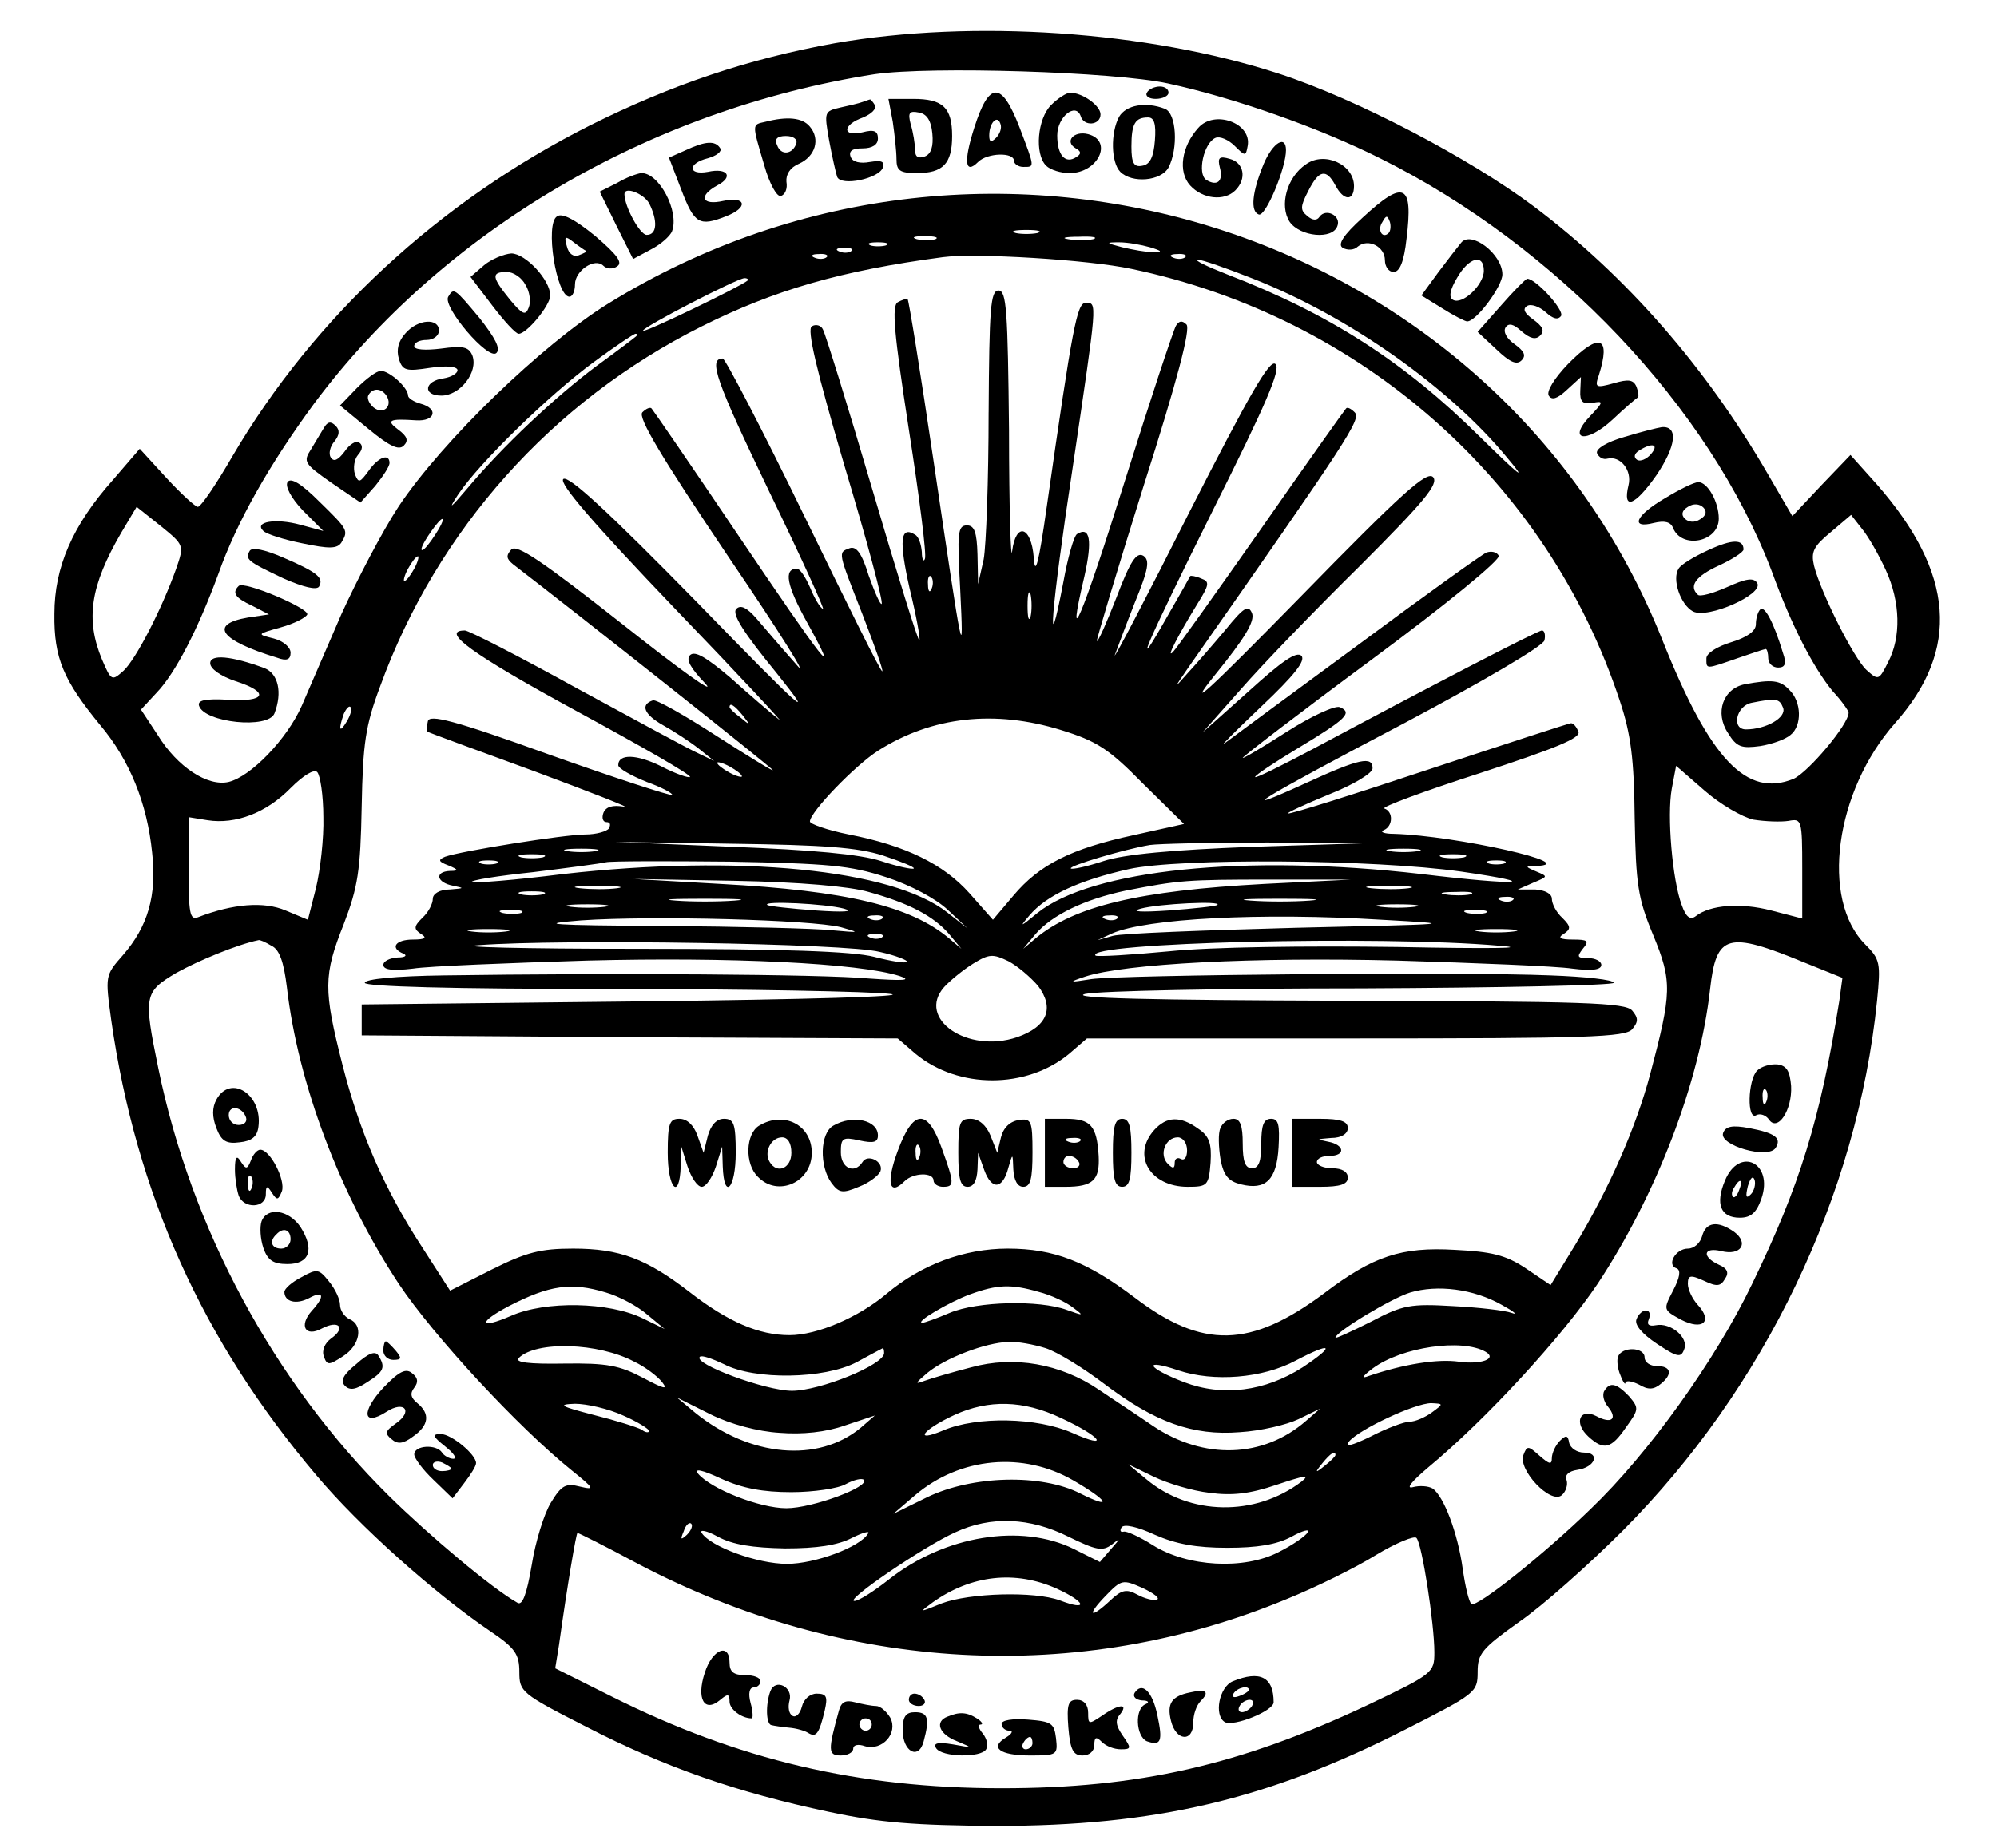 <?xml version="1.0" standalone="no"?>
<!DOCTYPE svg PUBLIC "-//W3C//DTD SVG 20010904//EN"
 "http://www.w3.org/TR/2001/REC-SVG-20010904/DTD/svg10.dtd">
<svg version="1.0" xmlns="http://www.w3.org/2000/svg"
 width="323pt" height="299pt" viewBox="0 0 323 299"
 preserveAspectRatio="xMidYMid meet">

<g transform="translate(0,299) scale(0.1,-0.1)"
fill="#000000" stroke="none">
<path d="M1350 2920 c-139 -25 -264 -67 -396 -133 -244 -123 -446 -310 -578
-535 -26 -45 -51 -82 -56 -82 -4 0 -27 21 -51 47 l-43 47 -43 -50 c-66 -74
-95 -142 -95 -217 -1 -72 15 -108 74 -180 48 -57 76 -127 84 -206 8 -70 -7
-120 -47 -166 -29 -33 -29 -33 -19 -106 40 -279 147 -518 332 -736 69 -82 191
-191 281 -252 40 -27 47 -37 47 -66 0 -32 3 -35 109 -89 126 -65 244 -106 391
-137 84 -18 139 -22 270 -23 258 0 439 42 663 156 114 58 117 60 117 93 0 30
7 38 67 81 38 26 113 93 168 148 229 230 379 542 411 857 6 61 5 67 -19 91
-73 73 -49 248 48 358 106 119 96 243 -29 386 l-43 48 -47 -49 -47 -50 -39 67
c-100 173 -229 321 -379 434 -104 78 -287 174 -413 215 -212 69 -495 88 -718
49z m539 -65 c110 -24 245 -72 343 -121 286 -142 533 -403 634 -669 32 -88 67
-155 98 -193 15 -16 26 -32 26 -35 0 -19 -65 -96 -89 -107 -76 -31 -135 31
-212 224 -265 666 -1085 928 -1705 545 -107 -66 -269 -223 -339 -328 -27 -41
-68 -120 -93 -175 -24 -56 -53 -122 -64 -148 -24 -54 -82 -114 -118 -123 -34
-8 -83 24 -115 76 l-27 41 25 27 c31 32 68 105 100 192 30 85 83 178 155 276
209 280 542 476 907 533 90 13 386 4 474 -15z m-211 -242 c-10 -2 -26 -2 -35
0 -10 3 -2 5 17 5 19 0 27 -2 18 -5z m-165 -10 c-7 -2 -21 -2 -30 0 -10 3 -4
5 12 5 17 0 24 -2 18 -5z m255 0 c-10 -2 -28 -2 -40 0 -13 2 -5 4 17 4 22 1
32 -1 23 -4z m-335 -10 c-7 -2 -19 -2 -25 0 -7 3 -2 5 12 5 14 0 19 -2 13 -5z
m427 -3 c20 -6 21 -8 5 -8 -11 0 -33 4 -50 8 -27 7 -27 8 -5 8 14 0 36 -4 50
-8z m-483 -6 c-3 -3 -12 -4 -19 -1 -8 3 -5 6 6 6 11 1 17 -2 13 -5z m-40 -10
c-3 -3 -12 -4 -19 -1 -8 3 -5 6 6 6 11 1 17 -2 13 -5z m493 -19 c372 -78 673
-344 790 -699 18 -54 23 -94 24 -190 2 -107 5 -129 30 -189 31 -75 30 -93 -5
-225 -23 -86 -65 -182 -120 -274 l-41 -67 -40 27 c-33 22 -56 27 -115 30 -86
5 -132 -10 -211 -70 -119 -89 -197 -91 -307 -7 -77 58 -130 79 -205 79 -71 0
-140 -26 -196 -73 -45 -38 -112 -67 -157 -67 -49 0 -99 21 -162 70 -70 54
-113 70 -188 70 -53 0 -76 -6 -132 -34 l-67 -34 -45 70 c-62 95 -101 186 -129
295 -31 122 -31 145 2 228 23 60 27 86 29 190 2 103 6 131 30 195 92 253 278
461 520 582 118 59 225 90 390 112 52 7 235 -4 305 -19z m87 19 c-3 -3 -12 -4
-19 -1 -8 3 -5 6 6 6 11 1 17 -2 13 -5z m110 -35 c155 -61 318 -176 412 -291
32 -38 20 -29 -45 35 -122 121 -243 199 -409 263 -33 13 -54 23 -48 24 7 0 47
-14 90 -31z m-818 -3 c-10 -9 -169 -86 -169 -81 0 6 151 84 164 85 5 0 7 -2 5
-4z m-180 -90 c-2 -2 -31 -24 -64 -48 -67 -50 -152 -130 -209 -198 -28 -33
-32 -36 -15 -10 34 51 147 161 219 214 34 25 65 46 68 46 3 0 3 -2 1 -4z
m-744 -376 c-24 -67 -65 -146 -85 -165 -19 -17 -20 -17 -35 18 -27 65 -19 119
31 205 l25 42 39 -31 c38 -31 38 -31 25 -69z m2765 -2 c24 -52 25 -109 4 -149
-15 -30 -16 -30 -35 -13 -20 18 -74 125 -85 169 -5 22 -1 31 27 54 l33 28 18
-23 c10 -12 27 -42 38 -66z m-2346 57 c-9 -14 -18 -25 -21 -25 -5 0 5 18 20
38 17 22 18 13 1 -13z m-34 -55 c-6 -11 -13 -20 -16 -20 -2 0 0 9 6 20 6 11
13 20 16 20 2 0 0 -9 -6 -20z m-109 -247 c-12 -20 -14 -14 -5 12 4 9 9 14 11
11 3 -2 0 -13 -6 -23z m-38 -155 c1 -34 -5 -86 -12 -115 l-13 -51 -36 15 c-35
15 -85 11 -142 -11 -13 -5 -15 7 -15 78 l0 84 31 -5 c45 -7 95 12 134 52 21
21 38 31 43 26 5 -5 10 -38 10 -73z m2313 -4 c19 -3 44 -4 57 -2 21 4 22 2 22
-77 l0 -81 -50 13 c-50 13 -99 9 -122 -9 -9 -7 -16 -2 -23 18 -15 40 -24 144
-16 188 l7 37 46 -40 c25 -22 61 -43 79 -47z m-2397 -204 c13 -6 20 -26 25
-67 18 -156 86 -336 181 -480 56 -84 193 -232 280 -302 36 -29 38 -32 13 -26
-23 6 -30 2 -47 -26 -11 -18 -25 -63 -31 -101 -8 -47 -15 -66 -23 -61 -41 23
-143 109 -208 173 -186 184 -320 433 -373 692 -24 117 -23 123 29 154 36 20
99 46 133 53 2 1 11 -3 21 -9z m2479 -27 l62 -25 -5 -37 c-31 -193 -64 -299
-141 -458 -59 -123 -168 -275 -261 -364 -75 -73 -184 -160 -193 -154 -4 3 -10
28 -14 56 -8 59 -31 119 -49 131 -7 4 -21 5 -32 2 -12 -3 -1 10 25 32 93 77
217 212 274 297 95 144 165 325 182 477 10 89 28 94 152 43z m-1938 -534 c21
-6 51 -22 66 -35 l29 -24 -35 17 c-55 27 -158 29 -214 4 -51 -22 -54 -11 -3
16 66 34 101 39 157 22z m700 1 c20 -5 45 -17 55 -25 19 -14 18 -14 -10 -4
-44 16 -144 14 -189 -5 -21 -9 -41 -16 -44 -16 -14 0 44 34 77 46 44 16 66 17
111 4z m749 -21 c20 -11 27 -17 16 -13 -11 4 -54 9 -95 11 -68 4 -81 2 -132
-25 -32 -16 -58 -28 -58 -26 0 9 91 64 121 73 44 13 102 6 148 -20z m-1403
-92 c17 -8 37 -23 45 -33 10 -13 3 -11 -31 7 -38 20 -58 24 -128 23 -57 -1
-80 2 -73 9 28 28 129 25 187 -6z m665 22 c19 -6 61 -32 94 -57 83 -63 144
-85 220 -79 34 2 76 12 95 21 l35 17 -23 -20 c-69 -60 -165 -63 -247 -8 -26
18 -66 44 -88 59 -62 42 -137 55 -206 36 -31 -8 -65 -18 -76 -22 -16 -6 -15
-4 5 13 29 24 94 49 131 50 14 1 41 -4 60 -10z m712 -6 c19 -11 -7 -21 -43
-16 -35 5 -90 -4 -146 -23 -13 -5 -11 -1 6 12 47 35 145 49 183 27z m-973 -2
c0 -19 -104 -61 -149 -61 -43 0 -161 44 -149 55 3 3 20 -3 39 -12 50 -26 162
-24 214 3 22 12 41 22 43 23 1 0 2 -3 2 -8z m677 -23 c-61 -39 -129 -48 -192
-24 -60 23 -68 39 -9 19 57 -19 136 -13 190 16 59 31 65 25 11 -11z m-846
-106 c37 -3 75 1 106 12 l48 16 -23 -20 c-69 -57 -179 -47 -267 24 l-30 25 54
-27 c32 -16 77 -28 112 -30z m-253 28 c23 -10 42 -22 42 -25 0 -3 -6 -3 -12 2
-7 4 -42 15 -78 24 -54 14 -59 17 -30 18 19 0 54 -8 78 -19z m708 -4 c65 -30
81 -52 18 -24 -57 25 -154 27 -208 4 -50 -21 -34 1 18 25 55 25 111 24 172 -5z
m600 9 c-11 -8 -27 -15 -36 -15 -9 0 -38 -11 -63 -24 -31 -15 -43 -18 -35 -8
17 20 107 62 133 62 20 -1 20 -1 1 -15z m-156 -69 c0 -2 -8 -10 -17 -17 -16
-13 -17 -12 -4 4 13 16 21 21 21 13z m-424 -41 c57 -33 65 -48 11 -21 -63 32
-174 29 -247 -6 l-55 -27 35 30 c73 62 175 71 256 24z m-456 -19 c36 0 76 6
88 13 13 7 26 10 29 7 11 -11 -83 -46 -125 -46 -43 0 -122 31 -143 56 -7 9 7
6 37 -8 35 -16 68 -22 114 -22z m676 -1 c36 -5 65 -2 109 13 45 15 55 17 40 5
-75 -57 -181 -55 -251 4 l-29 24 41 -20 c23 -11 63 -23 90 -26z m-845 -68
c-10 -9 -11 -8 -5 6 3 10 9 15 12 12 3 -3 0 -11 -7 -18z m617 -3 c45 -22 55
-24 70 -13 15 12 15 11 -1 -7 l-18 -21 -42 21 c-85 42 -209 22 -299 -49 -24
-19 -49 -35 -56 -35 -17 0 112 88 163 111 58 27 121 24 183 -7z m257 -18 c48
0 80 5 104 18 18 10 30 13 26 7 -3 -6 -25 -21 -47 -32 -56 -29 -147 -24 -203
11 -22 14 -44 24 -48 22 -5 -1 -6 2 -3 7 4 6 26 1 54 -12 34 -15 67 -21 117
-21z m-715 -1 c51 0 85 5 108 17 18 9 30 12 26 7 -13 -22 -86 -49 -131 -49
-48 0 -124 28 -138 50 -4 6 8 4 26 -6 24 -13 56 -18 109 -19z m-238 -25 c335
-176 712 -197 1049 -57 47 19 112 51 144 71 33 20 63 32 66 28 9 -9 29 -139
29 -185 0 -33 -2 -35 -107 -85 -208 -98 -372 -135 -593 -135 -232 0 -426 46
-630 148 l-92 46 6 37 c14 100 28 182 30 182 2 0 46 -22 98 -50z m677 -40 c48
-22 52 -37 5 -19 -41 15 -146 12 -191 -5 -37 -15 -37 -15 -14 2 62 44 133 52
200 22z m162 -18 c-5 -2 -20 2 -31 8 -18 10 -26 8 -44 -9 -33 -31 -39 -25 -8
7 26 27 28 27 60 13 19 -9 29 -17 23 -19z"/>
<path d="M1855 2840 c-3 -5 3 -10 14 -10 12 0 21 5 21 10 0 6 -6 10 -14 10 -8
0 -18 -4 -21 -10z"/>
<path d="M1576 2784 c-18 -56 -15 -77 6 -56 15 15 58 16 58 2 0 -5 7 -10 15
-10 19 0 19 -2 -6 64 -29 75 -49 75 -73 0z m35 -17 c-8 -8 -11 -7 -11 4 0 20
13 34 18 19 3 -7 -1 -17 -7 -23z"/>
<path d="M1700 2820 c-22 -22 -27 -79 -8 -98 7 -7 24 -12 38 -12 46 0 71 52
30 63 -23 6 -39 -12 -20 -23 9 -5 9 -9 1 -14 -18 -12 -31 3 -31 35 0 30 30 54
38 31 5 -17 32 -15 32 3 0 14 -29 35 -49 35 -6 0 -20 -9 -31 -20z"/>
<path d="M1395 2825 c-5 -2 -22 -6 -36 -9 -26 -6 -26 -7 -18 -53 5 -27 11 -53
13 -59 6 -16 68 -3 74 15 3 10 -2 12 -21 9 -16 -3 -28 0 -31 8 -4 10 3 14 19
14 16 0 25 6 25 16 0 12 -6 15 -25 10 -33 -8 -33 12 1 24 14 6 22 14 19 20 -3
5 -7 10 -8 9 -1 0 -6 -2 -12 -4z"/>
<path d="M1444 2793 c3 -21 6 -48 6 -60 0 -19 5 -23 33 -23 42 0 57 15 57 60
0 46 -15 60 -63 60 l-40 0 7 -37z m64 -19 c2 -21 -2 -33 -12 -37 -11 -4 -16
-1 -16 11 0 9 -3 28 -7 41 -5 19 -2 22 13 19 13 -2 20 -13 22 -34z"/>
<path d="M1810 2801 c-14 -26 -13 -74 2 -89 19 -19 66 -15 78 7 16 31 13 88
-6 95 -31 12 -63 6 -74 -13z m58 -38 c-2 -27 -8 -39 -20 -41 -14 -3 -18 4 -18
31 0 37 6 47 27 47 10 0 13 -11 11 -37z"/>
<path d="M1238 2793 c-22 -5 -22 -2 -2 -70 9 -32 21 -52 27 -50 7 2 11 12 9
23 -1 12 6 23 20 29 27 12 35 40 18 60 -12 15 -37 17 -72 8z m50 -35 c-6 -18
-25 -20 -31 -3 -5 10 0 15 14 15 12 0 19 -5 17 -12z"/>
<path d="M1938 2783 c-27 -30 -33 -71 -13 -93 20 -22 55 -26 73 -8 19 19 14
45 -9 51 -17 5 -20 2 -16 -14 6 -22 -4 -31 -22 -20 -15 10 -4 60 15 68 7 3 21
-3 31 -13 17 -17 18 -17 21 0 7 37 -54 59 -80 29z"/>
<path d="M1109 2747 l-27 -12 20 -52 c21 -55 29 -60 72 -43 37 14 33 33 -4 25
-35 -8 -41 8 -10 25 27 14 17 29 -15 22 -33 -6 -33 14 0 22 14 4 23 11 20 16
-8 13 -24 12 -56 -3z"/>
<path d="M2044 2725 c-19 -46 -22 -77 -8 -82 11 -4 44 75 44 104 0 25 -21 13
-36 -22z"/>
<path d="M2112 2724 c-31 -21 -43 -67 -26 -93 17 -24 69 -29 77 -7 7 17 -19
30 -29 15 -4 -6 -11 -6 -20 2 -11 9 -11 15 2 40 17 34 29 37 44 9 13 -25 30
-26 30 -1 0 35 -48 57 -78 35z"/>
<path d="M998 2694 l-28 -14 27 -55 27 -54 28 15 c16 8 32 22 35 30 12 32 -21
95 -50 94 -7 -1 -24 -7 -39 -16z m52 -33 c14 -28 13 -51 -4 -51 -11 0 -36 46
-36 66 0 13 31 1 40 -15z"/>
<path d="M2204 2638 c-32 -29 -41 -44 -32 -49 7 -4 18 -4 24 2 17 14 44 0 44
-22 0 -10 6 -19 14 -19 10 0 17 17 21 54 11 89 -4 96 -71 34z m42 -25 c-10
-10 -19 5 -10 18 6 11 8 11 12 0 2 -7 1 -15 -2 -18z"/>
<path d="M901 2640 c-20 -12 -1 -130 20 -130 5 0 9 9 9 20 0 22 32 44 46 30 5
-5 15 -6 22 -1 10 6 0 19 -35 49 -33 27 -54 38 -62 32z m47 -56 c2 -1 -4 -4
-12 -7 -8 -3 -16 2 -19 14 -5 17 -3 18 11 7 9 -7 18 -13 20 -14z"/>
<path d="M2363 2597 c-5 -6 -22 -28 -37 -48 l-27 -37 34 -21 c19 -12 37 -21
40 -21 15 0 57 57 57 76 0 33 -51 72 -67 51z m37 -45 c0 -23 -35 -56 -50 -47
-7 4 -5 16 7 36 19 33 43 39 43 11z"/>
<path d="M783 2561 l-22 -19 35 -46 c19 -25 38 -46 43 -46 13 0 51 46 51 62 0
25 -40 68 -63 68 -12 -1 -32 -9 -44 -19z m67 -32 c7 -11 9 -28 5 -37 -5 -13
-10 -11 -30 13 -30 37 -31 45 -5 45 10 0 24 -9 30 -21z"/>
<path d="M2428 2496 l-38 -43 30 -28 c22 -21 33 -26 41 -18 8 8 4 15 -11 26
-13 9 -19 20 -15 27 5 8 13 6 26 -6 14 -12 23 -14 30 -7 8 8 4 15 -11 26 -14
10 -18 17 -10 22 6 4 20 -1 30 -10 12 -11 20 -13 25 -6 5 10 -42 61 -55 60 -3
-1 -22 -20 -42 -43z"/>
<path d="M725 2510 c-10 -16 65 -104 78 -91 7 7 -2 24 -27 56 -41 49 -42 50
-51 35z"/>
<path d="M656 2451 c-12 -13 -15 -27 -11 -41 6 -20 12 -21 51 -15 27 4 44 2
44 -4 0 -5 -10 -11 -22 -13 -32 -4 -35 -28 -4 -28 30 0 60 38 50 65 -6 14 -15
16 -51 11 -25 -3 -43 -2 -43 4 0 6 9 10 20 10 11 0 20 7 20 15 0 21 -34 19
-54 -4z"/>
<path d="M2536 2401 c-22 -23 -35 -44 -31 -51 5 -8 14 -5 29 9 l23 21 -1 -22
c-1 -18 4 -22 19 -20 19 4 19 2 -3 -21 -38 -40 -6 -45 36 -6 20 19 39 35 41
36 2 1 1 9 -2 17 -5 12 -13 13 -37 6 -29 -8 -31 -7 -24 13 20 63 1 70 -50 18z"/>
<path d="M577 2362 l-27 -28 46 -38 c34 -28 49 -35 57 -27 8 8 6 15 -9 26 -20
15 -15 18 29 15 31 -2 37 19 7 27 -11 3 -20 9 -20 13 0 13 -30 40 -44 40 -7 0
-24 -13 -39 -28z m48 -12 c11 -17 -5 -32 -21 -19 -7 6 -11 15 -8 20 7 12 21
11 29 -1z"/>
<path d="M524 2298 c-4 -7 -14 -23 -21 -35 -13 -20 -11 -23 33 -54 l47 -32 24
27 c12 15 23 31 23 37 0 16 -18 10 -34 -13 -14 -19 -16 -20 -22 -5 -3 10 -1
24 5 31 8 9 8 16 2 20 -5 4 -16 -3 -24 -15 -10 -13 -17 -17 -22 -9 -4 6 -1 18
6 26 8 10 9 18 2 25 -8 8 -13 7 -19 -3z"/>
<path d="M2627 2283 c-28 -8 -46 -19 -44 -26 3 -7 10 -11 17 -9 21 5 40 -19
34 -43 -10 -41 10 -34 45 16 32 47 36 80 9 78 -7 -1 -35 -8 -61 -16z m43 -28
c-7 -8 -17 -12 -22 -9 -6 4 -5 10 3 15 22 14 33 10 19 -6z"/>
<path d="M465 2210 c-4 -7 6 -26 25 -46 l33 -33 -37 10 c-40 11 -76 5 -60 -10
5 -5 33 -14 63 -20 43 -9 56 -9 63 1 12 20 11 21 -36 67 -29 29 -46 39 -51 31z"/>
<path d="M2693 2184 c-48 -28 -57 -50 -18 -40 17 4 27 2 31 -8 14 -35 74 -23
74 15 0 27 -18 59 -33 59 -7 0 -31 -12 -54 -26z m57 -34 c-9 -6 -19 -5 -25 1
-6 6 -5 13 5 19 9 6 19 5 25 -1 6 -6 5 -13 -5 -19z"/>
<path d="M2763 2100 c-22 -10 -44 -23 -48 -30 -11 -17 3 -58 23 -69 24 -13
116 28 104 46 -6 9 -18 7 -49 -7 -23 -10 -44 -16 -47 -12 -15 14 -3 30 34 47
22 10 40 22 40 26 0 17 -18 17 -57 -1z"/>
<path d="M404 2099 c-8 -14 -4 -17 55 -45 32 -14 53 -19 57 -13 8 14 -2 23
-58 47 -30 13 -50 17 -54 11z"/>
<path d="M386 2042 c-11 -11 -6 -19 22 -32 l27 -14 -34 -5 c-64 -11 -45 -37
47 -65 16 -6 22 -3 22 8 0 9 -12 19 -27 23 -28 7 -28 7 11 18 22 6 41 16 43
21 3 10 -103 55 -111 46z"/>
<path d="M2847 2004 c-4 -4 -7 -15 -7 -24 0 -11 -14 -21 -40 -29 -23 -7 -40
-18 -40 -26 0 -18 -2 -18 50 0 23 8 44 15 46 15 2 0 4 -7 4 -15 0 -8 7 -15 16
-15 11 0 14 6 8 23 -15 50 -30 78 -37 71z"/>
<path d="M340 1917 c0 -9 17 -21 41 -29 56 -18 49 -34 -12 -30 -38 2 -50 -1
-47 -10 9 -27 112 -38 122 -12 13 34 6 64 -16 73 -54 20 -88 23 -88 8z"/>
<path d="M2822 1883 c-35 -7 -49 -46 -27 -79 14 -23 22 -25 52 -21 19 3 41 11
49 18 19 15 18 54 -2 73 -15 16 -28 17 -72 9z m62 -38 c6 -16 -28 -35 -60 -35
-24 0 -16 38 9 43 40 8 45 7 51 -8z"/>
<path d="M1599 2323 c0 -109 -4 -216 -8 -238 l-9 -40 -1 48 c-1 36 -5 47 -17
47 -15 0 -16 -12 -11 -102 6 -125 5 -118 -43 206 -21 142 -40 260 -42 262 -2
1 -9 -1 -16 -5 -10 -6 -6 -50 18 -206 17 -109 29 -203 26 -209 -2 -6 -5 -1 -5
11 -1 12 -5 25 -11 28 -24 15 -26 -10 -9 -86 11 -45 18 -83 16 -85 -2 -2 -36
108 -76 244 -40 136 -76 252 -80 259 -3 7 -12 9 -18 5 -8 -5 7 -69 53 -226 36
-120 63 -220 60 -223 -2 -2 -11 18 -21 46 -11 36 -20 48 -31 44 -19 -7 -19 -5
21 -107 19 -49 34 -91 32 -92 -2 -2 -58 111 -126 251 -68 140 -128 255 -132
255 -24 0 -11 -36 75 -215 52 -107 91 -193 87 -190 -5 2 -14 18 -21 35 -7 16
-16 30 -21 30 -22 0 -17 -27 17 -88 54 -98 31 -70 -116 148 -72 107 -134 197
-136 199 -2 3 -9 0 -15 -6 -8 -8 31 -73 140 -235 83 -122 132 -201 109 -173
-24 27 -53 61 -65 75 -15 17 -25 22 -32 15 -8 -8 12 -39 66 -105 64 -80 44
-63 -129 115 -144 147 -209 207 -217 200 -7 -7 47 -70 181 -210 106 -110 181
-191 168 -179 -14 11 -49 41 -79 68 -38 32 -57 44 -65 36 -7 -7 1 -21 25 -46
18 -20 -42 23 -134 96 -131 103 -171 130 -180 121 -9 -10 -8 -15 3 -24 103
-79 420 -330 420 -333 0 -2 -42 24 -92 56 -51 33 -97 59 -102 57 -21 -7 -14
-23 16 -40 18 -10 44 -27 58 -38 l25 -20 -25 12 c-14 6 -102 54 -196 105 -94
52 -176 94 -182 94 -41 0 11 -38 178 -129 105 -57 189 -105 186 -108 -2 -2
-23 5 -46 17 -40 20 -70 21 -70 2 0 -5 21 -17 46 -27 25 -9 43 -19 41 -21 -2
-2 -91 27 -198 65 -155 56 -195 66 -197 54 -2 -8 -2 -16 0 -17 1 -1 80 -30
173 -64 94 -35 158 -60 144 -57 -18 3 -29 0 -33 -10 -3 -8 -1 -15 5 -15 6 0 7
-4 4 -10 -3 -5 -21 -10 -38 -10 -34 0 -202 -27 -227 -36 -12 -5 -11 -8 5 -14
17 -7 17 -9 3 -9 -26 -1 -22 -19 5 -24 19 -4 18 -4 -5 -6 -17 0 -28 -7 -28
-15 0 -8 -7 -22 -17 -31 -14 -14 -14 -18 -2 -26 10 -6 7 -9 -13 -9 -29 0 -38
-14 -15 -23 6 -3 2 -6 -10 -6 -13 -1 -23 -6 -23 -12 0 -8 15 -10 48 -6 26 4
153 9 282 13 230 6 439 -4 505 -25 21 -7 7 -8 -50 -4 -76 7 -417 9 -687 5 -78
-1 -128 -6 -128 -12 0 -6 139 -10 398 -10 218 0 422 -4 452 -8 32 -4 -136 -9
-400 -12 l-455 -5 0 -25 0 -25 434 -3 433 -2 29 -25 c69 -57 179 -57 248 0
l29 25 435 0 c374 0 436 2 447 15 10 12 10 18 0 30 -11 13 -76 15 -469 16
-309 1 -443 4 -416 11 22 5 223 9 448 9 224 1 407 5 407 9 0 5 -46 10 -102 12
-143 6 -694 1 -743 -6 -37 -6 -37 -5 -10 4 64 21 273 32 505 26 129 -4 256 -9
283 -13 32 -4 47 -2 47 6 0 6 -10 11 -21 11 -18 0 -19 2 -9 15 11 13 8 15 -16
15 -21 0 -25 3 -15 9 12 8 12 12 -2 26 -10 9 -17 23 -17 31 0 8 -11 14 -27 15
l-28 0 25 11 c24 10 24 10 5 18 -19 8 -19 9 0 9 75 3 -130 49 -230 52 -16 0
-24 3 -17 6 15 6 16 30 1 35 -6 2 64 28 154 57 122 40 164 57 160 67 -3 8 -8
14 -12 14 -3 0 -107 -34 -231 -75 -123 -41 -225 -73 -227 -71 -2 1 28 15 67
31 38 15 70 34 70 42 0 20 -21 16 -106 -23 -127 -58 -79 -28 159 97 128 68
223 124 225 133 2 9 0 16 -4 16 -7 0 -182 -91 -371 -192 -51 -27 -93 -48 -93
-45 0 3 32 24 70 47 78 47 88 57 67 66 -8 3 -47 -15 -86 -40 -39 -25 -71 -44
-71 -42 0 2 95 75 210 160 119 88 208 161 204 167 -3 6 -12 8 -20 5 -7 -3
-102 -71 -211 -152 -109 -80 -205 -151 -213 -157 -8 -6 19 21 60 60 53 50 72
74 65 82 -8 8 -32 -9 -85 -57 l-75 -67 62 70 c34 39 120 128 192 199 105 105
128 133 119 144 -10 11 -50 -25 -216 -195 -149 -152 -186 -186 -137 -125 48
59 65 87 60 100 -6 14 -13 10 -43 -27 -21 -25 -48 -56 -61 -70 -23 -26 -23
-26 1 9 261 373 280 402 269 413 -6 6 -12 9 -14 6 -2 -2 -64 -89 -137 -194
-73 -104 -137 -194 -143 -200 -12 -12 9 28 39 77 20 32 21 37 7 42 -9 4 -17 5
-18 4 -1 -2 -16 -29 -34 -60 -66 -117 -38 -52 71 167 85 170 110 227 101 236
-9 9 -42 -49 -138 -237 -69 -137 -124 -242 -122 -234 3 8 17 46 32 84 23 56
25 70 14 77 -11 6 -21 -9 -43 -67 -16 -41 -30 -73 -32 -71 -1 1 33 115 76 252
54 169 76 253 69 260 -7 7 -12 6 -17 -2 -4 -7 -41 -118 -82 -249 -71 -226 -97
-287 -66 -156 13 58 9 81 -12 68 -5 -3 -15 -38 -22 -77 -28 -146 -20 -46 15
185 40 271 40 266 21 266 -14 0 -21 -36 -63 -330 -13 -92 -19 -114 -21 -82 -4
51 -29 58 -35 10 -2 -18 -5 69 -5 195 -2 194 -4 227 -17 227 -13 0 -15 -29
-16 -197z m-92 -285 c-3 -8 -6 -5 -6 6 -1 11 2 17 5 13 3 -3 4 -12 1 -19z
m160 -45 c-3 -10 -5 -2 -5 17 0 19 2 27 5 18 2 -10 2 -26 0 -35z m-466 -160
c13 -16 12 -17 -3 -4 -10 7 -18 15 -18 17 0 8 8 3 21 -13z m515 -24 c58 -18
77 -30 133 -87 l66 -65 -81 -18 c-102 -22 -153 -48 -195 -98 l-33 -39 -38 43
c-42 47 -103 77 -195 95 -35 7 -63 17 -63 21 0 15 73 91 111 115 87 55 188 66
295 33z m-516 -75 c0 -2 -9 0 -20 6 -11 6 -20 13 -20 16 0 2 9 0 20 -6 11 -6
20 -13 20 -16z m228 -128 c30 -10 52 -19 50 -21 -2 -2 -26 3 -53 12 -34 11
-111 18 -240 23 l-190 8 190 -3 c147 -2 202 -6 243 -19z m597 14 c-130 -5
-206 -12 -240 -23 -27 -9 -51 -14 -53 -12 -4 4 86 31 128 38 14 2 99 4 190 4
l165 -1 -190 -6z m-1062 -7 c-13 -2 -33 -2 -45 0 -13 2 -3 4 22 4 25 0 35 -2
23 -4z m1330 0 c-13 -2 -33 -2 -45 0 -13 2 -3 4 22 4 25 0 35 -2 23 -4z
m-1415 -10 c-10 -2 -26 -2 -35 0 -10 3 -2 5 17 5 19 0 27 -2 18 -5z m1490 0
c-10 -2 -26 -2 -35 0 -10 3 -2 5 17 5 19 0 27 -2 18 -5z m-1565 -10 c-7 -2
-19 -2 -25 0 -7 3 -2 5 12 5 14 0 19 -2 13 -5z m630 -22 c40 -13 81 -35 100
-53 l32 -30 -33 26 c-89 70 -337 94 -621 62 -79 -10 -145 -15 -148 -13 -2 3
42 10 99 16 57 7 110 14 118 16 8 2 98 2 200 1 159 -3 195 -6 253 -25z m930 9
c138 -20 94 -23 -64 -4 -286 33 -534 7 -621 -63 -28 -23 -30 -24 -13 -4 28 33
81 57 161 75 82 18 395 16 537 -4z m70 13 c-7 -2 -19 -2 -25 0 -7 3 -2 5 12 5
14 0 19 -2 13 -5z m-1028 -46 c65 -18 105 -39 130 -68 l20 -24 -20 17 c-62 52
-165 77 -370 88 l-140 8 165 -3 c103 -2 184 -9 215 -18z m640 13 c-204 -11
-307 -36 -370 -88 l-20 -17 20 24 c27 31 79 56 145 70 87 17 98 18 235 18
l130 0 -140 -7z m-1047 -7 c-15 -2 -42 -2 -60 0 -18 2 -6 4 27 4 33 0 48 -2
33 -4z m1280 0 c-15 -2 -42 -2 -60 0 -18 2 -6 4 27 4 33 0 48 -2 33 -4z
m-1400 -10 c-10 -2 -26 -2 -35 0 -10 3 -2 5 17 5 19 0 27 -2 18 -5z m1500 0
c-10 -2 -28 -2 -40 0 -13 2 -5 4 17 4 22 1 32 -1 23 -4z m-1190 -10 c-27 -2
-69 -2 -95 0 -27 2 -5 3 47 3 52 0 74 -1 48 -3z m930 0 c-27 -2 -69 -2 -95 0
-27 2 -5 3 47 3 52 0 74 -1 48 -3z m329 1 c-3 -3 -12 -4 -19 -1 -8 3 -5 6 6 6
11 1 17 -2 13 -5z m-1469 -11 c-16 -2 -40 -2 -55 0 -16 2 -3 4 27 4 30 0 43
-2 28 -4z m387 -3 c18 -5 -1 -6 -45 -3 -41 3 -77 7 -79 9 -8 7 94 2 124 -6z
m604 6 c-2 -2 -38 -6 -79 -9 -44 -3 -63 -2 -45 3 30 8 132 13 124 6z m319 -3
c-16 -2 -40 -2 -55 0 -16 2 -3 4 27 4 30 0 43 -2 28 -4z m-1445 -10 c-7 -2
-21 -2 -30 0 -10 3 -4 5 12 5 17 0 24 -2 18 -5z m1560 0 c-7 -2 -21 -2 -30 0
-10 3 -4 5 12 5 17 0 24 -2 18 -5z m-1043 -23 c32 -9 31 -9 -14 -5 -27 3 -151
6 -275 7 -180 1 -207 3 -131 9 117 8 372 1 420 -11z m67 14 c-3 -3 -12 -4 -19
-1 -8 3 -5 6 6 6 11 1 17 -2 13 -5z m380 0 c-3 -3 -12 -4 -19 -1 -8 3 -5 6 6
6 11 1 17 -2 13 -5z m428 -2 c126 -7 122 -7 -140 -13 -148 -4 -281 -9 -295
-13 l-25 -7 24 11 c55 24 240 34 436 22z m-1417 -19 c-16 -2 -40 -2 -55 0 -16
2 -3 4 27 4 30 0 43 -2 28 -4z m1630 0 c-16 -2 -40 -2 -55 0 -16 2 -3 4 27 4
30 0 43 -2 28 -4z m-1021 -9 c-3 -3 -12 -4 -19 -1 -8 3 -5 6 6 6 11 1 17 -2
13 -5z m-4 -24 c27 -6 46 -14 44 -16 -2 -3 -26 1 -53 8 -35 9 -148 13 -384 13
-184 0 -299 3 -255 6 133 10 595 3 648 -11z m1002 10 c53 -4 -16 -5 -165 -2
-150 2 -302 0 -369 -7 -63 -6 -116 -9 -119 -7 -20 21 459 33 653 16z m-746
-65 c27 -36 15 -66 -34 -83 -80 -27 -163 30 -118 81 10 11 31 28 47 38 26 16
32 16 57 4 15 -8 36 -26 48 -40z"/>
<path d="M1080 1125 c0 -58 19 -78 21 -22 l1 32 10 -32 c6 -18 16 -33 23 -33
7 0 17 15 23 33 l10 32 1 -32 c2 -56 21 -36 21 22 0 47 -3 55 -19 55 -12 0
-21 -10 -26 -27 l-7 -28 -10 28 c-6 17 -17 27 -29 27 -16 0 -19 -7 -19 -55z"/>
<path d="M1228 1169 c-22 -13 -24 -62 -2 -83 32 -33 87 -9 87 39 0 45 -45 68
-85 44z m52 -44 c0 -25 -23 -35 -35 -15 -10 16 2 40 20 40 9 0 15 -9 15 -25z"/>
<path d="M1348 1169 c-22 -12 -23 -66 -3 -93 12 -16 18 -17 44 -6 16 6 32 18
35 25 6 16 -21 29 -29 15 -13 -20 -35 -10 -35 16 0 23 3 25 30 19 23 -5 30 -3
30 8 0 25 -41 34 -72 16z"/>
<path d="M1452 1128 c-19 -51 -14 -74 11 -49 14 14 47 15 47 1 0 -5 7 -10 15
-10 19 0 19 5 -2 63 -23 64 -46 63 -71 -5z m35 -10 c-3 -8 -6 -5 -6 6 -1 11 2
17 5 13 3 -3 4 -12 1 -19z"/>
<path d="M1550 1125 c0 -42 3 -55 15 -55 10 0 15 10 16 28 l1 27 10 -28 c12
-33 30 -31 39 4 7 24 7 24 8 -3 1 -18 7 -28 16 -28 12 0 15 13 15 56 0 51 -2
55 -22 52 -14 -2 -25 -12 -29 -28 l-6 -25 -11 28 c-7 17 -19 27 -32 27 -18 0
-20 -6 -20 -55z"/>
<path d="M1690 1125 l0 -55 33 0 c45 0 56 11 54 50 -3 49 -13 60 -53 60 l-34
0 0 -55z m57 19 c-3 -3 -12 -4 -19 -1 -8 3 -5 6 6 6 11 1 17 -2 13 -5z m-2
-34 c3 -5 -1 -10 -9 -10 -9 0 -16 5 -16 10 0 6 4 10 9 10 6 0 13 -4 16 -10z"/>
<path d="M1800 1125 c0 -42 3 -55 15 -55 12 0 15 13 15 55 0 42 -3 55 -15 55
-12 0 -15 -13 -15 -55z"/>
<path d="M1867 1162 c-37 -41 -7 -92 54 -92 32 0 34 2 37 39 2 31 -2 43 -20
55 -29 21 -51 20 -71 -2z m53 -33 c0 -11 -4 -17 -10 -14 -5 3 -10 1 -10 -6 0
-10 -3 -10 -11 -2 -15 15 -4 43 16 43 8 0 15 -9 15 -21z"/>
<path d="M1974 1165 c-4 -8 -3 -31 0 -50 5 -27 13 -36 33 -41 40 -10 58 7 61
60 2 36 0 46 -12 46 -12 0 -16 -10 -16 -40 0 -29 -4 -40 -15 -40 -11 0 -15 11
-15 40 0 29 -4 40 -15 40 -9 0 -18 -7 -21 -15z"/>
<path d="M2090 1125 l0 -55 45 0 c33 0 45 4 45 15 0 9 -9 15 -25 15 -14 0 -25
5 -25 10 0 6 9 10 20 10 27 0 25 18 -2 23 -20 4 -19 4 5 6 17 0 27 7 27 16 0
11 -12 15 -45 15 l-45 0 0 -55z"/>
<path d="M350 1211 c-7 -13 -7 -28 0 -46 8 -21 16 -26 38 -23 19 2 28 9 30 25
7 52 -45 86 -68 44z m48 -29 c2 -7 -3 -12 -12 -12 -9 0 -16 7 -16 16 0 17 22
14 28 -4z"/>
<path d="M406 1113 c-6 -15 -8 -15 -16 -3 -7 12 -10 9 -10 -12 0 -14 3 -33 6
-42 8 -22 44 -21 44 2 0 14 2 15 10 2 8 -12 10 -12 16 3 6 18 -19 67 -35 67
-5 0 -12 -8 -15 -17z m1 -45 c-3 -8 -6 -5 -6 6 -1 11 2 17 5 13 3 -3 4 -12 1
-19z"/>
<path d="M423 1014 c-3 -9 -2 -28 3 -43 7 -20 16 -26 39 -26 36 0 44 24 21 60
-19 28 -54 33 -63 9z m47 -29 c0 -8 -7 -15 -15 -15 -16 0 -20 12 -8 23 11 12
23 8 23 -8z"/>
<path d="M488 924 c-16 -8 -28 -19 -28 -24 0 -16 19 -21 40 -10 24 13 26 3 4
-21 -21 -24 -10 -43 17 -28 27 14 39 1 15 -16 -11 -8 -16 -20 -12 -30 5 -14 8
-14 31 1 28 18 33 51 10 60 -8 4 -15 14 -15 23 0 9 -8 26 -18 38 -16 20 -19
21 -44 7z"/>
<path d="M620 805 c0 -8 7 -15 16 -15 14 0 14 3 4 15 -7 8 -14 15 -16 15 -2 0
-4 -7 -4 -15z"/>
<path d="M576 783 c-21 -17 -26 -27 -18 -35 8 -8 18 -6 36 6 27 17 30 24 18
43 -5 8 -16 4 -36 -14z"/>
<path d="M621 746 c-37 -39 -35 -65 4 -40 29 19 44 1 15 -19 -17 -12 -18 -16
-7 -25 10 -9 19 -8 35 4 26 18 28 37 7 54 -11 9 -12 16 -5 25 7 9 6 16 -3 23
-10 9 -21 4 -46 -22z"/>
<path d="M720 650 c14 -11 20 -20 13 -20 -6 0 -15 5 -18 10 -9 14 -45 12 -45
-3 0 -6 14 -25 31 -41 l31 -30 19 25 c10 13 19 27 19 32 0 14 -40 47 -57 47
-15 0 -13 -4 7 -20z m10 -36 c0 -2 -7 -4 -15 -4 -8 0 -15 4 -15 10 0 5 7 7 15
4 8 -4 15 -8 15 -10z"/>
<path d="M2842 1258 c-15 -15 -17 -82 -1 -72 6 3 15 0 20 -7 14 -21 38 15 36
54 -2 24 -7 33 -22 35 -11 1 -26 -3 -33 -10z m15 -50 c-3 -8 -6 -5 -6 6 -1 11
2 17 5 13 3 -3 4 -12 1 -19z"/>
<path d="M2787 1157 c-7 -20 73 -43 85 -24 10 16 -1 24 -43 32 -27 5 -38 3
-42 -8z"/>
<path d="M2790 1080 c-16 -38 -7 -60 24 -60 18 0 27 8 35 31 20 58 -36 85 -59
29z m42 -22 c-8 -8 -9 -4 -5 13 4 13 8 18 11 10 2 -7 -1 -18 -6 -23z m-19 7
c-3 -9 -8 -14 -10 -11 -3 3 -2 9 2 15 9 16 15 13 8 -4z"/>
<path d="M2753 990 c-3 -11 -13 -20 -23 -20 -20 0 -35 -27 -18 -32 7 -3 5 -15
-6 -36 -16 -31 -16 -31 13 -47 35 -18 52 -3 27 24 -9 10 -16 25 -16 34 0 14 4
15 26 5 21 -10 27 -9 34 3 7 10 4 17 -10 23 -28 13 -25 29 4 22 32 -8 45 13
21 31 -27 19 -46 16 -52 -7z"/>
<path d="M2647 856 c-4 -9 9 -24 33 -40 33 -22 39 -23 44 -9 8 19 -22 44 -46
39 -11 -2 -15 1 -11 10 3 8 1 14 -5 14 -5 0 -12 -6 -15 -14z"/>
<path d="M2617 795 c-2 -5 -1 -19 4 -30 4 -11 8 -16 8 -12 1 4 10 3 22 -3 15
-9 24 -8 35 1 20 16 17 29 -6 29 -11 0 -20 6 -20 14 0 17 -37 18 -43 1z"/>
<path d="M2595 740 c-4 -6 -1 -18 6 -26 16 -20 5 -28 -19 -15 -27 14 -37 -11
-13 -33 25 -23 37 -20 61 15 21 29 21 31 5 50 -20 21 -31 24 -40 9z"/>
<path d="M2523 659 c-7 -7 -13 -20 -13 -28 0 -11 -4 -10 -20 4 -18 16 -20 17
-26 1 -9 -24 44 -80 62 -65 7 6 10 17 8 24 -4 8 3 15 17 17 29 4 38 28 11 28
-11 0 -22 7 -24 16 -2 12 -5 13 -15 3z"/>
<path d="M1140 284 c-14 -42 -1 -66 25 -44 12 10 15 10 15 -3 0 -12 19 -27 36
-27 2 0 2 11 -2 25 -4 15 -2 25 5 25 6 0 11 5 11 10 0 6 -11 10 -25 10 -18 0
-25 5 -25 20 0 33 -28 22 -40 -16z"/>
<path d="M1994 270 c-22 -9 -31 -55 -13 -66 14 -8 79 18 79 32 0 41 -22 52
-66 34z m26 -14 c0 -2 -7 -7 -16 -10 -8 -3 -12 -2 -9 4 6 10 25 14 25 6z m5
-26 c-3 -5 -11 -10 -16 -10 -6 0 -7 5 -4 10 3 6 11 10 16 10 6 0 7 -4 4 -10z"/>
<path d="M1246 254 c-8 -22 -7 -54 2 -55 4 -1 17 -3 28 -4 12 -1 26 -5 32 -9
12 -7 17 -1 26 37 5 22 3 27 -13 27 -11 0 -21 -9 -24 -21 -3 -12 -10 -18 -15
-15 -6 3 -8 14 -5 25 6 22 -23 36 -31 15z"/>
<path d="M1835 251 c-3 -6 2 -11 12 -12 10 0 13 -3 6 -6 -18 -7 -16 -52 2 -60
23 -8 26 0 17 42 -8 39 -25 55 -37 36z"/>
<path d="M1925 252 c-30 -6 -38 -18 -31 -46 8 -33 36 -35 36 -3 0 13 5 28 12
35 15 15 9 20 -17 14z"/>
<path d="M1470 240 c0 -5 7 -10 16 -10 8 0 12 5 9 10 -3 6 -10 10 -16 10 -5 0
-9 -4 -9 -10z"/>
<path d="M1357 223 c-18 -65 -18 -73 3 -73 11 0 20 5 20 11 0 6 8 8 19 4 28
-8 54 21 41 46 -6 10 -16 19 -23 19 -7 0 -22 3 -34 6 -15 4 -22 1 -26 -13z
m53 -23 c0 -5 -4 -10 -10 -10 -5 0 -10 5 -10 10 0 6 5 10 10 10 6 0 10 -4 10
-10z"/>
<path d="M1728 195 c3 -36 8 -45 23 -45 11 0 19 7 19 17 0 13 3 14 12 5 7 -7
20 -12 31 -12 17 0 17 2 3 22 -11 16 -13 25 -4 35 14 18 -3 16 -30 -3 -21 -14
-22 -14 -22 5 0 13 -7 21 -18 21 -14 0 -17 -7 -14 -45z"/>
<path d="M1460 191 c0 -35 26 -49 34 -18 10 37 7 47 -14 47 -15 0 -20 -7 -20
-29z"/>
<path d="M1533 213 c-22 -8 -14 -29 15 -40 26 -11 26 -11 -7 -5 -24 4 -32 2
-27 -6 9 -15 73 -16 81 -2 4 6 1 17 -5 25 -7 8 -9 15 -4 15 5 0 2 5 -6 10 -16
10 -28 11 -47 3z"/>
<path d="M1620 201 c0 -6 6 -11 13 -11 6 0 4 -5 -6 -11 -27 -16 -10 -29 39
-29 44 0 45 1 42 28 -3 24 -7 27 -45 30 -26 2 -43 -1 -43 -7z m50 -31 c0 -5
-5 -10 -11 -10 -5 0 -7 5 -4 10 3 6 8 10 11 10 2 0 4 -4 4 -10z"/>
</g>
</svg>
